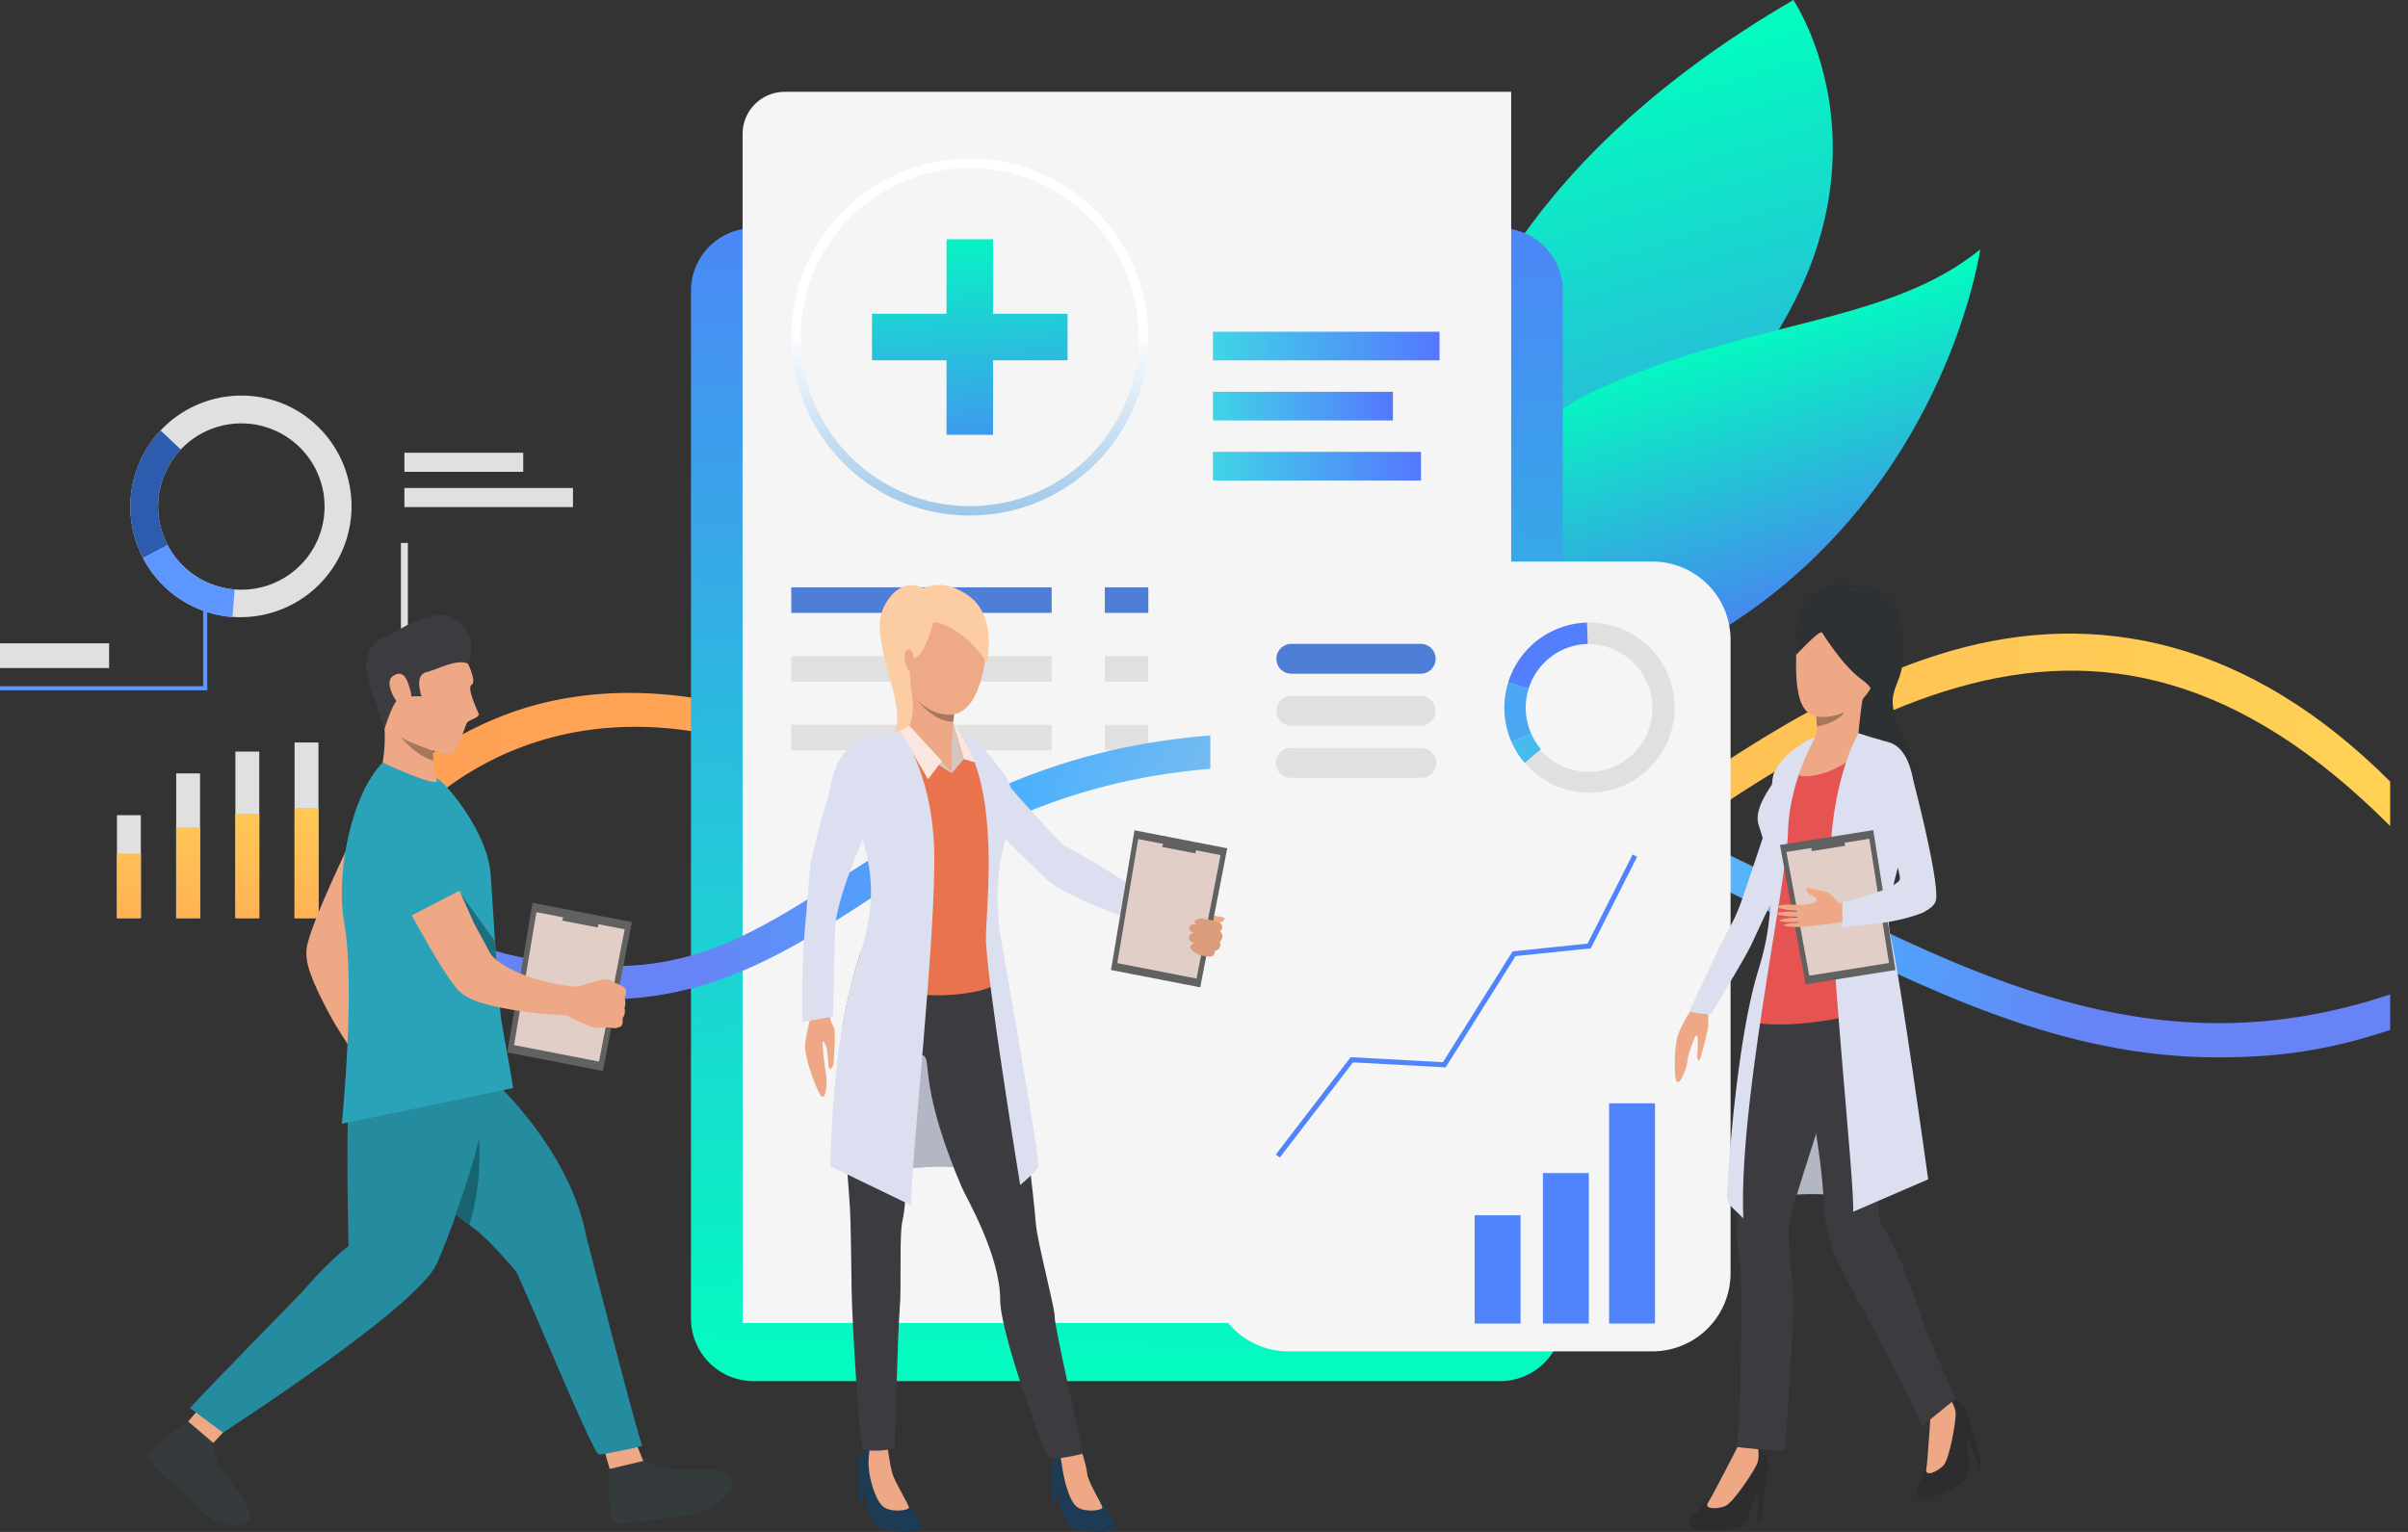 <svg xmlns="http://www.w3.org/2000/svg" width="110" height="70" fill="none" viewBox="0 0 110 70">
  <rect x="0" y="0" width="110" height="70" fill="#333333" stroke="none"/>
  <path fill="#F3F3F3" d="M50.307 24.809h-.318v33.445h.319V24.809z"/>
  <path fill="#fff" d="M53.585 20.688h-3.437v.872h3.437v-.872zM52.898 22.299h-2.75v.872h2.75v-.872zM53.913 60.235h-3.605v1.162h3.605v-1.162z"/>
  <path fill="url(#paint0_linear_161_131)" d="M63.334 7.847s8.481 10.056 3.101 16.567c-5.38 6.512-6.86.127-6.86.127s-3.22.599 2.357-7.546c2.63-3.84 1.402-9.148 1.402-9.148z"/>
  <path fill="url(#paint1_linear_161_131)" d="M81.924 0s6.3 9.3-4.67 20.012C66.285 30.725 67.1 37.114 67.1 37.114S55.885 15.159 81.924 0z"/>
  <path fill="url(#paint2_linear_161_131)" d="M65.053 33.073c-4.602.415.737-12.03 7.927-15.278 7.19-3.249 13.274-2.973 17.478-6.4 0 0-2.742 19.632-25.405 21.678z"/>
  <path fill="#E0E0E0" d="M18.632 24.809h-.318v33.445h.318V24.809z"/>
  <path fill="#F3F3F3" d="M41.298 24.809h-.319v33.445h.319V24.809zM63.964 24.809h-.318v33.445h.318V24.809z"/>
  <path fill="#E0E0E0" d="M23.902 20.688h-5.429v.872h5.429v-.872zM26.174 22.299h-7.7v.872h7.7v-.872z"/>
  <path fill="#fff" d="M47.268 20.688h-6.373v.872h6.373v-.872zM44.97 22.299h-4.075v.872h4.075v-.872zM67.914 20.688h-3.95v.872h3.95v-.872zM68.568 22.299h-4.604v.872h4.604v-.872zM44.745 60.235h-3.606v1.162h3.606v-1.162zM67.57 60.235h-3.606v1.162h3.606v-1.162z"/>
  <path fill="url(#paint3_linear_161_131)" d="M58.846 47.938c-5.218 0-9.357-3.51-13.408-6.945-3.073-2.605-6.26-5.269-9.94-6.582-11.229-4.01-16.973 3.312-17.025 3.376V35.56c.06-.076 1.085-1.407 4.05-2.677 2.7-1.157 7.228-2.08 13.475.093 3.957 1.377 7.244 4.163 10.422 6.858 6.448 5.466 12.016 10.187 21.687 2.792 7.324-5.6 14.229-10.937 21.022-12.887 6.644-1.908 13.572-.511 20.056 5.973v2.034c-13.774-13.834-25.55-5.081-40.155 6.088-3.87 2.958-7.203 4.103-10.184 4.104z"/>
  <path fill="#E0E0E0" d="M6.433 37.25H5.344v4.704h1.09V37.25zM9.138 35.34h-1.09v6.614h1.09V35.34zM11.843 34.343h-1.09v7.61h1.09v-7.61zM14.547 33.927h-1.09v8.026h1.09v-8.026z"/>
  <path fill="url(#paint4_linear_161_131)" d="M6.433 39.003H5.344v2.95h1.09v-2.95z"/>
  <path fill="url(#paint5_linear_161_131)" d="M9.138 37.804h-1.09v4.15h1.09v-4.15z"/>
  <path fill="url(#paint6_linear_161_131)" d="M11.843 37.179h-1.09v4.775h1.09v-4.775z"/>
  <path fill="url(#paint7_linear_161_131)" d="M14.547 36.918h-1.09v5.035h1.09v-5.035z"/>
  <path fill="url(#paint8_linear_161_131)" d="M34.43 63.11h34.095a2.864 2.864 0 002.863-2.863v-46.96a2.864 2.864 0 00-2.863-2.864H34.429a2.864 2.864 0 00-2.864 2.863v46.96a2.864 2.864 0 002.864 2.864z"/>
  <path fill="#F5F5F5" d="M69.032 4.195H35.845c-1.062 0-1.923.86-1.923 1.922v54.336h35.11V4.195z"/>
  <path fill="url(#paint9_linear_161_131)" d="M65.76 15.158H55.408v1.309H65.76v-1.31z"/>
  <path fill="url(#paint10_linear_161_131)" d="M64.91 20.647h-9.502v1.31h9.502v-1.31z"/>
  <path fill="url(#paint11_linear_161_131)" d="M63.63 17.903h-8.222v1.309h8.222v-1.31z"/>
  <path fill="url(#paint12_linear_161_131)" d="M44.3 23.555a8.086 8.086 0 01-3.37-.727 8.176 8.176 0 01-4.783-7.428c0-4.496 3.658-8.154 8.154-8.154 4.497 0 8.155 3.658 8.155 8.154a8.175 8.175 0 01-4.785 7.428 8.093 8.093 0 01-3.37.727zm0-15.879c-4.258 0-7.723 3.466-7.723 7.724a7.746 7.746 0 004.531 7.036 7.656 7.656 0 003.192.689 7.656 7.656 0 003.192-.689 7.745 7.745 0 004.532-7.036c0-4.258-3.465-7.724-7.723-7.724z"/>
  <path fill="#4E7ED6" d="M48.041 26.837H36.146v1.168h11.895v-1.168z"/>
  <path fill="#E0E0E0" d="M48.041 29.979H36.146v1.167h11.895V29.98zM48.041 33.12H36.146v1.167h11.895V33.12z"/>
  <path fill="#4E7ED6" d="M52.455 26.837H50.47v1.168h1.986v-1.168z"/>
  <path fill="#E0E0E0" d="M52.455 29.979H50.47v1.167h1.986V29.98zM52.455 33.12H50.47v1.167h1.986V33.12z"/>
  <path fill="url(#paint13_radial_161_131)" d="M101.282 48.316c-7.07 0-13.216-3.056-19.622-6.242-7.91-3.933-16.088-8-26.986-6.887-6.958.712-11.325 3.545-15.18 6.045-3.488 2.264-6.787 4.255-11.255 4.425-7.22.275-9.725-2.805-9.767-2.993v-1.976c.01.034 1.586 3.49 9.76 3.45 4.025-.02 6.996-1.948 10.436-4.18 3.998-2.594 8.528-5.534 15.852-6.282 11.333-1.158 19.713 3.008 27.816 7.038 8.478 4.216 16.57 8.17 26.847 4.725v1.624c-2.963.993-5.295 1.253-7.901 1.253z"/>
  <path fill="#F5F5F5" d="M75.484 61.75H58.858a3.57 3.57 0 01-3.57-3.57V29.231a3.57 3.57 0 013.57-3.57h16.626a3.57 3.57 0 013.57 3.57v28.95a3.57 3.57 0 01-3.57 3.569z"/>
  <path fill="#E0E0E0" d="M76.276 31.029a3.892 3.892 0 00-4.973-2.353 3.885 3.885 0 00-2.353 4.973 3.854 3.854 0 00.699 1.21 3.892 3.892 0 006.627-3.83zm-2.68 4.056a2.918 2.918 0 11-1.967-5.494 2.918 2.918 0 011.966 5.494z"/>
  <path fill="#537FFD" d="M69.829 31.47l-.93-.291a3.886 3.886 0 013.597-2.73l.03.973a2.91 2.91 0 00-2.697 2.047z"/>
  <path fill="#4BA6F3" d="M69.939 33.503l-.893.388a3.872 3.872 0 01-.146-2.712l.93.29a2.906 2.906 0 00.109 2.034z"/>
  <path fill="#46BBED" d="M69.649 34.86a3.884 3.884 0 01-.604-.968l.893-.389c.117.27.27.513.452.727l-.741.63z"/>
  <g>
    <path fill="#5084FC" d="M72.578 53.602h-2.097v6.876h2.097v-6.876z"/>
  </g>
  <g>
    <path fill="#5084FC" d="M69.46 55.53h-2.096v4.948h2.097v-4.947z"/>
  </g>
  <g>
    <path fill="#5084FC" d="M75.603 50.416h-2.097v10.062h2.097V50.416z"/>
  </g>
  <g>
    <path fill="#5084FC" d="M58.463 52.894l-.182-.14 3.417-4.446 4.218.229 3.18-5.065 3.426-.354 2.059-4.071.205.103-2.116 4.184-3.439.355-3.193 5.085-4.231-.23-3.344 4.35z"/>
  </g>
  <path fill="#4E7ED6" d="M64.926 30.785h-5.963a.682.682 0 010-1.363h5.963a.682.682 0 010 1.363z"/>
  <path fill="#E0E0E0" d="M64.926 33.163h-5.963a.682.682 0 010-1.363h5.963a.682.682 0 010 1.363zM64.926 35.542h-5.963a.682.682 0 010-1.364h5.963a.682.682 0 010 1.364z"/>
  <g>
    <path fill="#B3B7C4" d="M45.558 53.614s-2.362-.668-5.248 0l1.385-7.092s3.456 3.664 3.863 7.092z"/>
    <path fill="#EEA987" d="M53.043 41.388s.53.38.687.332c.157-.048.42.03.57.014.148-.016.538-.203.694-.162.064.016.419.268.552.288.133.019.408.025.39.139-.019.113-.266.174-.266.174s.12.025.136.13c.029.205-.078.277-.078.277s.108.104.098.192c-.021.193-.127.26-.127.26s.047.101.003.226c-.055.16-.224.184-.224.184s-.022.217-.142.246c-.12.03-.223-.013-.322-.016-.099-.002-.947-.296-1.452-.737s-1.09-.699-1.09-.699l.571-.848z"/>
    <path fill="#FCCCA2" d="M42.168 26.88s-.791-.508-1.505.395c-.714.903-.457 1.77-.308 2.582.148.803.867 2.643.561 3.454-.305.81.085 1.232.085 1.232s2.456.629 2.17-3.064c-.287-3.693-1.003-4.6-1.003-4.6z"/>
    <path fill="#DBDFF0" d="M43.22 33.853s.935-.128 1.563.342c.628.47 1.057 1.352 1.248 1.628.192.277 2.433 2.75 2.544 2.795.111.044 1.506.814 2.446 1.435.939.623 2.419 1.371 2.419 1.371l-.803.984s-3.955-1.415-4.778-2.181c-.879-.818-4.942-4.875-4.942-4.875s-1.021-.826.304-1.5z"/>
    <path fill="#1D3B54" d="M50.022 68.25s1.011 1.36.873 1.577c-.139.216-1.202.246-1.85 0-.647-.247-.662-1.842-.955-2.528-.123-.287.14-1.134.509-1.195.368-.062.77.119.77.119s-.383.965.653 2.026z"/>
    <path fill="#EEA886" d="M49.375 66.21s.213.58.29 1.134c.065.459.721 1.434.69 1.557-.03.123-.863.235-1.202-.083-.339-.317-.557-1.242-.632-1.795-.07-.515-.157-.77-.157-.77s.688-.382 1.011-.042z"/>
    <path fill="#1D3B54" d="M48.063 67.178v1.426h.185v-1.102l-.185-.323zM41.22 68.272s.975 1.338.836 1.554c-.139.216-1.202.246-1.85 0-.647-.247-.662-1.842-.955-2.527-.123-.288.14-1.135.509-1.196.369-.062.801.132.801.132s-.377.975.659 2.037z"/>
    <path fill="#EEA886" d="M40.561 66.235s.077.632.2 1.079c.124.447.786 1.464.756 1.587-.031.124-.864.235-1.203-.082-.339-.318-.6-1.239-.632-1.796-.03-.556.077-.92.077-.92s.478-.207.802.132z"/>
    <path fill="#1D3B54" d="M39.224 67.178v1.426h.185v-1.102l-.185-.323z"/>
    <path fill="#3B3B40" d="M45.433 44.071s.868 4.037 1.067 5.054c.2 1.016.757 5.939.817 6.776.06.836.905 3.99.865 4.29-.04.298 1.301 6.23 1.301 6.23s-1.38.375-1.612.122c-.198-.215-2.18-5.639-2.18-7.134 0-2.065-1.56-4.696-1.756-5.158-1.832-4.294-1.44-5.674-1.68-5.953-.24-.279-.26.173-.4.79-.139.618-.437 5.96-.617 6.637-.179.677-.04 2.969-.14 4.125-.1 1.156-.214 6.335-.214 6.335s-1 .23-1.475.008c-.137-.064-.483-5.77-.503-7.144-.02-1.375-.04-3.272-.08-3.866-.369-5.699-.913-6.507.153-10.546 2.046-7.745 6.454-.566 6.454-.566z"/>
    <path fill="#E8734D" d="M43.186 33.316s.906.428 1.22.49c.314.064 1.535 1.649 1.749 2.227.214.579 0 1.447-.44 2.466-.441 1.019-.026 1.358-.227 2.377-.201 1.02-.01 3.408.027 3.974.038.566-4.628 1.285-6.422-.522 0 0 .973-1.829 1.124-2.08.151-.252.026-1.623-.113-1.975-.138-.353-1.06-3.348-1.06-3.348s-.753-2.3-.072-2.829c.591-.459 2.203-.623 2.492-.723.29-.101 1.13-.145 1.722-.057z"/>
    <path fill="#D6C5BE" d="M43.476 35.335l.55-.644-.478-1.697s-.16.945-.072 2.341z"/>
    <path fill="#EEA886" d="M43.618 32.271s-.18 1.661-.142 2.203c0 0-.941.943-2.012-1.101 0 0 .45-.843.111-1.991-.339-1.148 2.043.889 2.043.889z"/>
    <path fill="#EEA886" d="M43.476 34.473v.862l-1.084-.81 1.084-.052z"/>
    <path fill="#D6C5BE" d="M43.476 35.335l-.45-.557-1.515-1.51-.49.473 2.455 1.594z"/>
    <path fill="#FAE6DE" d="M44.026 34.69l.693.192-1.17-1.888.477 1.697zM43.026 34.778l-.634.83-1.294-2.209.451-.23 1.477 1.61z"/>
    <path fill="#A77860" d="M43.581 32.637l-.03.332s-.749.141-1.728-1.053c0 0 .694.846 1.758.72z"/>
    <path fill="#EEA987" d="M43.392 32.66c.294-.01 1.117-.106 1.523-2.001.496-2.316-.6-3.516-1.538-3.739-.938-.222-1.803.104-2.284 1.314 0 0-.35.943.22 2.624.569 1.68 1.763 1.814 2.078 1.803z"/>
    <path fill="#FCCCA2" d="M42.639 28.422s1.26.078 2.43 1.837c0 0 .548-2.116-.885-3.082-1.432-.966-2.435-.136-2.785.286 0 0-.501.115-.517 1.066-.016.95-.656 2.386.748 3.067 0 0-.134-1.086-.01-1.334.124-.249.553-.08 1.019-1.84z"/>
    <path fill="#EEA987" d="M41.69 29.84c-.064-.165-.237-.231-.332-.055-.095.177.018.862.272.936.254.075.188-.547.06-.881z"/>
    <path fill="#DBDFF0" d="M41.098 33.4s1.423 1.701 1.572 5.28c.15 3.578-1.12 15.006-1.042 16.4l-3.69-1.786s.022-5.766 1.257-9.394c1.45-4.256-.2-5.554-.35-8.173 0 0 .069-1.917 1.137-2.09 1.004-.165 1.116-.238 1.116-.238zM43.958 33.654s.579.068.761.284c.183.216 1.327 1.534 1.41 1.923.084.388.35.678-.199 2.485-.49 1.619-.367 3.432-.266 4.158.102.726 1.87 10.538 1.772 10.79-.097.252-.833.852-.833.852s-1.582-9.681-1.565-11.298c.017-1.617.65-6.43-1.08-9.194z"/>
    <path fill="#616161" d="M56.061 38.763l-1.233 6.352-4.077-.791 1.074-6.384 4.236.823z"/>
    <path fill="#E0CEC7" d="M55.756 39.072l-1.096 5.642-3.621-.703.954-5.67 3.763.731z"/>
    <path fill="#616161" d="M54.607 38.995l.077-.396-1.463-.284-.135.385 1.521.295z"/>
    <path fill="#DB9C7C" d="M55.603 42.122s-.73-.239-.946-.102c-.217.138.042.238.042.238s-.255-.104-.355.087c-.1.19.209.292.209.292s-.213-.028-.24.196c-.027.223.248.25.248.25s-.319.126-.117.33c.339.343.903.292.903.292s.14-.034.15-.25c0 0 .337-.058.23-.42 0 0 .27-.297.002-.456 0 0 .286-.34-.126-.457z"/>
    <path fill="#EEA886" d="M37.928 45.769s-.147.687.153 1.152c.115.177.005 1.52-.006 1.689-.009.14-.135.26-.188.231-.052-.029-.063-.772-.143-1.012-.066-.2-.125-.277-.161-.213-.037.065.086 1.144.157 1.502.07.357-.018 1.11-.203.988-.186-.122-.806-1.793-.76-2.352.046-.558.257-1.256.257-1.256l.894-.73z"/>
    <path fill="#DBDFF0" d="M40.88 33.5s-1.473-.09-2.212.769c-.74.86-.699 1.881-.887 2.325-.188.443-.618 2.351-.712 2.66-.095.31-.186 2.046-.32 3.444-.135 1.398-.108 4.007-.108 4.007l1.41-.256s.057-2.488.093-3.93c.036-1.442 1.21-3.99 1.653-5.106.443-1.115 2.209-3.213 1.083-3.913z"/>
  </g>
  <g>
    <path fill="#B3B7C4" d="M85.373 54.861s-2.362-.668-5.248 0l1.385-7.091s3.456 3.664 3.863 7.091z"/>
    <path fill="#2D2D30" d="M79.006 67.005s-1.076 1.824-1.53 2.122c-.617.404-.23.813.062.814.293 0 1.789.107 2.118-.267.33-.374.493-1.495.8-1.788.307-.293.587-1.375-.15-1.742-.807-.403-1.3.861-1.3.861z"/>
    <path fill="#EEA886" d="M79.41 66.049s-1.17 2.29-1.383 2.606c-.212.315.4.315.78.165.379-.15 1.364-1.67 1.47-1.961.107-.292.03-.715.03-.715l-.898-.095z"/>
    <path fill="#2D2D30" d="M80.72 67.352l-.284 2.19-.151.007.047-1.576.388-.62zM88.233 65.227s-.258 2.102-.556 2.556c-.404.618.114.838.383.721.269-.116 1.683-.616 1.835-1.09.153-.475-.145-1.568.02-1.96.163-.39-.012-1.494-.834-1.536-.9-.046-.848 1.309-.848 1.309z"/>
    <path fill="#EEA886" d="M88.22 64.188s-.157 2.567-.226 2.941c-.069.374.492.13.78-.16.288-.289.584-2.075.565-2.385-.018-.31-.258-.667-.258-.667l-.86.271z"/>
    <path fill="#2D2D30" d="M89.943 64.86l.614 2.121-.136.067-.586-1.463.108-.725z"/>
    <path fill="#EEA886" d="M78.05 45.986s-.034.398-.008.822c.013.206-.33 1.432-.386 1.587-.047.13-.11.024-.127-.076-.01-.058.04-.503.032-.75-.006-.208-.041-.295-.093-.245-.052.05-.354.812-.386 1.168-.032.355-.346 1.1-.487.935-.141-.165-.12-1.683.077-2.195.198-.513.588-1.11.588-1.11l.79-.136z"/>
    <path fill="#DBDFF0" d="M78.212 46.281c.058-.163 1.466-2.422 1.803-3.14.337-.72.633-1.38.791-1.662.01-.018.028-.05.05-.094.11-.21.35-.678.592-1.114l.05-.09.043-.174c.17-.302.071-.503.104-.757a.77.77 0 01.076-.247l.005-.01c.207-.407.368-.766.42-.973.169-.687.979-3.737.979-3.737s-1.309.461-1.512.93a24.856 24.856 0 00-.772 2.113c-.1.331-1.023 3.075-1.214 3.633-.19.557-.385 1.025-.597 1.382-.213.356-1.744 3.587-1.852 3.88 0 0 .976.223 1.034.06z"/>
    <path fill="#3B3B40" d="M83.74 49.266c-.053.259-.396 1.342-.78 2.546-.35 1.098-.735 2.295-.965 3.06-.086.284-.15.509-.184.646-.22.905.028 2.324.108 3.51s-.372 7.197-.372 7.197c-.302.141-2.237-.109-2.237-.109.221-.422.29-7.985.17-8.448-.122-.462-.202-1.748-.081-2.251.025-.104.037-.24.04-.404.01-.634-.12-1.682-.2-2.833-.1-1.447.462-5.045.542-5.367l.034-.123c.148-.504.625-1.937.625-1.937.967-.288 1.695-.34 2.239-.229.72.147 1.115.579 1.313 1.127.472 1.309-.182 3.28-.251 3.615z"/>
    <path fill="#3B3B40" d="M89.34 63.917l-1.55 1.255c-.166-.803-3.728-7.161-3.97-7.785-.243-.623-.501-1.829-.501-2.271 0-.079-.006-.212-.017-.385a29.969 29.969 0 00-.342-2.919 11.325 11.325 0 00-.103-.515c-.195-.85-.229-3.749-.23-5.454-.002-.758.003-1.28.003-1.28l.049-.038c.367-.278 2.718-1.969 3.537-.388.217.418.358.866.444 1.334.263 1.432.005 3.046-.207 4.517-.182 1.257-.53 3.035-.63 4.354-.055.726-.035 1.313.13 1.599.462.803.914 1.484 1.85 4.322.303.922 1.537 3.654 1.537 3.654z"/>
    <path fill="#2D3133" d="M82.052 29.926s-.512-3.308 2.228-3.248c2.74.061 2.704 1.697 2.655 3.32-.049 1.624-1.099 1.502.085 3.76 1.184 2.259-1.025 2.259-1.025 2.259L84.28 33.66l-2.228-3.735z"/>
    <path fill="#EEA886" d="M83.98 26.996s-1.855.293-1.929 2.93c-.073 2.637.501 3.198 2.124 2.65 1.624-.55 2.136-3.309 2.173-3.736.037-.428.135-2.161-2.368-1.844z"/>
    <path fill="#E55353" d="M87.239 36.167c.007.908-1.037 3.078-1.197 3.748-.161.67-.416.885-.201 1.743.214.858.879 3.76.852 4.014-.027.254-4.06 1.535-6.879 1.019 0 0 1.098-4.096 1.178-4.565.08-.47-.097-2.227-.138-2.724-.04-.496-.542-1.563-.525-2.06.017-.506.266-.944.613-1.485.108-.167.222-.338.335-.504.368-.54.737-1.032.917-1.201.135-.126.26-.223.37-.295.228-.152.38-.201.38-.201l1.596-.255s.994.36 1.566.494c0 0 1.116.163 1.133 2.272z"/>
    <path fill="#E55353" d="M82.566 33.857l-.925 1.457-.853 1.344c.002-.007.059-.21.155-.8.019-.112.038-.238.06-.379.006-.041.015-.083.026-.124.365-.842 1.495-1.477 1.536-1.498z"/>
    <path fill="#EEA886" d="M85.22 31.387c-.162.303-.331 2.189-.331 2.189s-2.27.858-2.037.372c.105-.22.136-.506.138-.752a3.64 3.64 0 00-.025-.458l-.01-.078s2.425-1.577 2.264-1.273z"/>
    <path fill="#2D3133" d="M83.224 28.888s.952 1.55 1.819 2.16c.866.611.427 1.1.427 1.1s2.261-4.761.111-5.09c-2.15-.33-3.468-.355-3.53 2.868 0 0 .977-1.062 1.173-1.038z"/>
    <path fill="#A77860" d="M84.259 32.544c-.349.514-1.269.652-1.269.652a3.603 3.603 0 00-.025-.458c.591.114 1.294-.194 1.294-.194z"/>
    <path fill="#DBDFF0" d="M81.033 35.345s-.05.102-.09.512l.335-.504s.597-.856.801-1.079c.205-.222.486-.417.486-.417s-1.175.565-1.532 1.488z"/>
    <path fill="#EEA886" d="M86.064 40.81s-.671.236-1.294.368.021.878.021.878 1.08-.1 1.598-.15c.251-.024-.325-1.096-.325-1.096z"/>
    <path fill="#E55353" d="M85.549 36.622s1.456-.571 1.887-.605c0 0-.293-2.339-1.724-2.091-1.43.248-.163 2.696-.163 2.696z"/>
    <path fill="#EEA886" d="M82.946 33.656s-1.07 1.644-.708 1.788c.362.144 2.322-.191 3.155-1.753 0 0-1.246-.64-2.447-.035z"/>
    <path fill="#DBDFF0" d="M84.895 33.51s-1.134 1.881-1.283 5.46c-.149 3.578 1.12 15.006 1.042 16.4l3.427-1.48s-1.291-9.346-1.72-11.128c-.429-1.783.925-4.127 1.076-6.745 0 0-.095-1.796-1.137-2.09-1.042-.296-1.405-.417-1.405-.417z"/>
    <path fill="#EEA886" d="M87.185 35.4s-.256-1.728-1.522-1.442c-1.217.273-.077 2.539.013 2.807.089.269.99 2.46 1.068 2.747.247.908.016.93-.356 1.144-1.098.632-3.354.59-3.614.764-.26.174-.245.714.192.733.57.024 3.82-.281 4.273-.326.44-.043 1.315-.08 1.085-1.642-.155-1.054-1.139-4.784-1.139-4.784z"/>
    <path fill="#DBDFF0" d="M82.946 33.656s-1.206 2.001-1.269 4.371c-.063 2.37-2.27 12.47-2.038 17.644l-.513-.497a.792.792 0 01-.24-.617c.088-1.486.48-7.161 1.45-10.27 1.124-3.6.18-5.985-.009-6.627-.189-.642.415-1.497.617-1.803.202-.305.686-1.71 2.002-2.201z"/>
    <path fill="#616161" d="M85.572 37.933l1.016 6.391-4.102.652-1.176-6.365 4.262-.678z"/>
    <path fill="#E0CEC7" d="M85.39 38.328l.902 5.677-3.643.578-1.044-5.653 3.785-.602z"/>
    <path fill="#616161" d="M84.285 38.649l-.063-.398-1.473.233.006.408 1.53-.243z"/>
    <path fill="#EEA886" d="M84.77 41.178s-.678.114-.741.103c-.063-.01-.331-.449-.641-.528-.311-.079-.699-.14-.794-.199-.096-.06-.122.245.176.37.298.123.373.29-.185.402-.309.062-1.464-.067-1.368.128.057.115 1.169.196 1.169.196s-1.2-.005-1.241.067c-.08.143 1.123.194 1.174.189 0 0-1.032.06-1.04.152-.012.115 1.033.066 1.023.085 0 0-.82.056-.812.126.011.092.733.103.872.087.14-.016 1.554-.177 1.79-.225.24-.047.638-.075.638-.075l-.02-.878z"/>
    <path fill="#DBDFF0" d="M87.382 35.588s1.163 4.404 1.066 5.488c-.096 1.084-4.287 1.287-4.287 1.287v-1.141s2.194-.487 2.606-.99c.214-.263-1.218-3.61-1.218-3.61s-1.281-2.094-.067-2.628c1.214-.534 1.737.958 1.9 1.594z"/>
  </g>
  <g>
    <path fill="#EEA886" d="M17.373 47.522s-.69.342-1.344.407c0 0-.617-.906-.979-1.584-.862-1.617-1.117-2.374-1.043-2.995.132-1.116 2.327-5.581 2.327-5.581l2.437.94-1.866 3.315c-.174.34-.398.892-.63 1.34-.305.59.062 1.936.279 2.499 0 0 .397 1.09.82 1.659z"/>
    <path fill="#353A3D" d="M9.758 65.915s-.071.404.208.943c.28.54 1.533 1.915 1.446 2.48-.086.564-1.534.498-2.443-.496-.909-.995-2.26-2.027-2.209-2.266.05-.238 1.413-1.479 1.887-1.644.474-.165 1.111.983 1.111.983z"/>
    <path fill="#EEA886" d="M10.259 65.383l-.512.552-1.152-.982.53-.613 1.134 1.043z"/>
    <path fill="#248C9E" d="M8.677 64.34c.562-.637 5.095-5.275 5.095-5.275 2.312-2.665 3.216-2.735 3.216-2.735s.584.012 1.377.12c.114.016.486.012.605.031 1.472.24 1.512.071.974 1.277-.885 1.983-9.759 7.704-9.759 7.704L8.677 64.34z"/>
    <path fill="#353A3D" d="M29.385 66.757s.727.317 1.367.404c.64.088 2.184-.166 2.622.254.438.421-.506 1.64-1.928 1.82-1.421.182-3.242.483-3.418.294-.177-.19-.325-1.894-.178-2.407.147-.514 1.535-.365 1.535-.365z"/>
    <path fill="#EEA886" d="M29.08 66.004l.305.753-1.535.365-.232-.807 1.462-.311z"/>
    <path fill="#248C9E" d="M26.776 56.48s-.625-2.383.842 3.23c0 0 1.547 5.99 1.717 6.33.04.081-1.939.443-1.976.429-.344-.137-3.425-7.811-4.19-9.229-.675-1.247 3.607-.76 3.607-.76z"/>
    <path fill="#248C9E" d="M26.776 56.48l-3.08 1.772s-1.211-1.489-2.014-2.096a15.614 15.614 0 01-.248-.19 21.88 21.88 0 01-.614-.478c-.586-.468-1.134-.941-1.436-1.29-.873-1.008 1.037-7.377 3.449-4.536-.001 0 3.232 3.035 3.943 6.818z"/>
    <path fill="#248C9E" d="M22.64 48.907s-1.518 6.973-3.014 9.345c0 0-2.54-.856-3.707-1.314 0 0-.114-5.04 0-6.356.104-1.229 6.72-1.675 6.72-1.675z"/>
    <path fill="#2AA3B8" d="M15.613 51.352s.64-6.266.11-9.181c-.352-1.939.158-5.084 1.32-6.781.14-.206.287-.39.438-.546 0 0 2.345.621 2.58.785.034.024.288.248.61.641.667.82 1.653 2.301 1.749 3.74.07 1.047.127 2.008.192 3l.062.917c.053.746.113 1.527.188 2.388.041.48.364 2 .577 3.402l-7.826 1.636z"/>
    <path fill="#196370" d="M21.433 55.967a21.747 21.747 0 01-.613-.479c.123-.393.793-2.184 1.055-3.463 0 0 .194 1.992-.442 3.942z"/>
    <path fill="#1D6F7D" d="M22.674 43.926s-1.365 2.075-1.607-3.05l1.545 2.133.062.917z"/>
    <path fill="#EEA886" d="M17.48 34.844s.245-1.356-.04-2.144c-.284-.787 2.335 1.328 2.335 1.328a11.587 11.587 0 00.026.733c.024.322.067.673.146.875.175.443-2.466-.792-2.466-.792z"/>
    <path fill="#EEA886" d="M21.268 30.094s.552 1.04.274 1.2c-.23.13.26 1.151.324 1.318.064.167-.416.284-.52.39-.102.106-.412 1.42-.808 1.457-.395.037-2.17-.594-2.652-1.101-.482-.507-.864-2.786-.534-3.744.33-.957 2.942-1.337 3.916.48z"/>
    <path fill="#3B3B40" d="M21.378 30.32s.578-1.116-.453-1.953c-1.03-.837-2.951.607-3.167.662-.216.054-1.495.462-.853 2.365.582 1.726.657 1.921.657 1.921s.354-1.147.58-1.308c.35-.252 1.117-.186 1.117-.186s-.359-.973.213-1.107c.573-.134 1.33-.613 1.906-.394z"/>
    <path fill="#EEA886" d="M18.655 31.26c-.05-.132-.209-.706-.702-.373-.493.333.297 1.416.383 1.431.085.014.736.066.32-1.057z"/>
    <path fill="#A77860" d="M19.8 34.76c-.81-.218-1.507-1.1-1.507-1.1.222.217 1.486.642 1.486.642.003.128.01.289.022.458z"/>
    <path fill="#616161" d="M28.864 42.133l-1.322 6.805-4.368-.848 1.151-6.839 4.539.882z"/>
    <path fill="#E0CEC7" d="M28.536 42.464l-1.174 6.044-3.879-.753 1.022-6.074 4.031.783z"/>
    <path fill="#616161" d="M27.306 42.381l.082-.424-1.568-.304-.143.412 1.629.316z"/>
    <path fill="#EEA886" d="M28.353 46.91s-.192.08-.293.074c0 0-.184-.025-.315-.034-.042-.003-.079-.004-.102-.003-.099.006-.313.048-.554-.004-.241-.053-1.221-.546-1.221-.546l.116-.605.028-.582s1.429-.486 1.659-.463a.66.66 0 01.065.01c.193.038.32.148.419.18.036.012.389.153.423.261.048.15.02.274-.047.358 0 0 .08.298-.004.488 0 0 .083.273-.09.478.001 0 .054.286-.084.388z"/>
    <g>
      <path fill="#EEA886" d="M26.341 45.075s-.136.759-.473 1.322c0 0-1.096-.043-1.856-.157-1.812-.27-2.572-.517-3.027-.946-.817-.77-3.096-5.194-3.096-5.194l2.206-1.397 1.552 3.473c.169.342.479.852.701 1.306.292.595 1.592 1.103 2.173 1.264 0 0 1.112.33 1.82.33z"/>
    </g>
    <g>
      <path fill="#2AA3B8" d="M21.195 40.591l-2.508 1.304s-.498-.962-.643-1.275c-.418-.897-1.064-2.253-.252-2.826 1.754-1.236 2.508.815 2.938 1.94.133.348.465.857.465.857z"/>
    </g>
  </g>
  <g>
    <path fill="url(#paint14_linear_161_131)" d="M45.363 10.933h-2.125v8.936h2.125v-8.936z"/>
    <path fill="url(#paint15_linear_161_131)" d="M39.833 16.463v-2.125h8.935v2.125h-8.935z"/>
  </g>
  <g>
    <path fill="#E0E0E0" d="M13.195 18.563a5.072 5.072 0 00-6.752 2.415 5.062 5.062 0 00.092 4.522 5.047 5.047 0 002.635 2.365 5.072 5.072 0 004.024-9.302zm1.268 6.209a3.803 3.803 0 01-6.804.139 3.795 3.795 0 01.599-4.372 3.803 3.803 0 016.205 4.233z"/>
    <path fill="#2D5BAD" d="M7.659 24.91l-1.124.59a5.065 5.065 0 01-.093-4.523 5.07 5.07 0 01.892-1.309l.924.87a3.797 3.797 0 00-.599 4.372z"/>
    <path fill="#5D96FF" d="M9.634 26.683l-.465 1.181A5.05 5.05 0 016.534 25.5l1.124-.59a3.785 3.785 0 001.976 1.773zM10.617 28.201a5.039 5.039 0 01-1.448-.337l.465-1.18c.355.14.721.223 1.085.252l-.102 1.265z"/>
  </g>
  <g>
    <path fill="#5D96FF" d="M9.468 31.543H0v-.188h9.28v-4.011h.188v4.199z"/>
  </g>
  <g>
    <path fill="#E0E0E0" d="M4.984 29.396H0v1.13h4.984v-1.13z"/>
  </g>
  <defs>
    <linearGradient id="paint0_linear_161_131" x1="59.849" x2="65.204" y1="8.904" y2="26.544" gradientUnits="userSpaceOnUse">
      <stop stop-color="#40D5E6"/>
      <stop offset="1" stop-color="#57F"/>
    </linearGradient>
    <linearGradient id="paint1_linear_161_131" x1="70.042" x2="79.108" y1="3.607" y2="33.469" gradientUnits="userSpaceOnUse">
      <stop stop-color="#01FFBE"/>
      <stop offset="1" stop-color="#4C7EF2"/>
    </linearGradient>
    <linearGradient id="paint2_linear_161_131" x1="75.221" x2="79.323" y1="16.02" y2="29.535" gradientUnits="userSpaceOnUse">
      <stop stop-color="#01FFBE"/>
      <stop offset="1" stop-color="#4C7EF2"/>
    </linearGradient>
    <linearGradient id="paint3_linear_161_131" x1="18.473" x2="109.185" y1="38.445" y2="38.445" gradientUnits="userSpaceOnUse">
      <stop stop-color="#FF9F55"/>
      <stop offset="1" stop-color="#FFD255"/>
    </linearGradient>
    <linearGradient id="paint4_linear_161_131" x1="5.889" x2="5.889" y1="46.021" y2="35.049" gradientUnits="userSpaceOnUse">
      <stop stop-color="#FF9F55"/>
      <stop offset="1" stop-color="#FFD255"/>
    </linearGradient>
    <linearGradient id="paint5_linear_161_131" x1="8.593" x2="8.593" y1="46.021" y2="35.049" gradientUnits="userSpaceOnUse">
      <stop stop-color="#FF9F55"/>
      <stop offset="1" stop-color="#FFD255"/>
    </linearGradient>
    <linearGradient id="paint6_linear_161_131" x1="11.298" x2="11.298" y1="46.021" y2="35.049" gradientUnits="userSpaceOnUse">
      <stop stop-color="#FF9F55"/>
      <stop offset="1" stop-color="#FFD255"/>
    </linearGradient>
    <linearGradient id="paint7_linear_161_131" x1="14.002" x2="14.002" y1="46.021" y2="35.049" gradientUnits="userSpaceOnUse">
      <stop stop-color="#FF9F55"/>
      <stop offset="1" stop-color="#FFD255"/>
    </linearGradient>
    <linearGradient id="paint8_linear_161_131" x1="50.674" x2="52.065" y1="82.381" y2="3.386" gradientUnits="userSpaceOnUse">
      <stop offset=".229" stop-color="#01FFBE"/>
      <stop offset="1" stop-color="#57F"/>
    </linearGradient>
    <linearGradient id="paint9_linear_161_131" x1="55.408" x2="65.76" y1="15.812" y2="15.812" gradientUnits="userSpaceOnUse">
      <stop stop-color="#40D5E6"/>
      <stop offset="1" stop-color="#57F"/>
    </linearGradient>
    <linearGradient id="paint10_linear_161_131" x1="55.408" x2="64.911" y1="21.302" y2="21.302" gradientUnits="userSpaceOnUse">
      <stop stop-color="#40D5E6"/>
      <stop offset="1" stop-color="#57F"/>
    </linearGradient>
    <linearGradient id="paint11_linear_161_131" x1="55.408" x2="63.63" y1="18.557" y2="18.557" gradientUnits="userSpaceOnUse">
      <stop stop-color="#40D5E6"/>
      <stop offset="1" stop-color="#57F"/>
    </linearGradient>
    <linearGradient id="paint12_linear_161_131" x1="44.3" x2="44.3" y1="26.51" y2="15.141" gradientUnits="userSpaceOnUse">
      <stop stop-color="#7DB3E0"/>
      <stop offset="1" stop-color="#fff"/>
    </linearGradient>
    <linearGradient id="paint14_linear_161_131" x1="43.923" x2="44.827" y1="9.625" y2="23.463" gradientUnits="userSpaceOnUse">
      <stop stop-color="#01FFBE"/>
      <stop offset="1" stop-color="#57F"/>
    </linearGradient>
    <linearGradient id="paint15_linear_161_131" x1="43.923" x2="44.827" y1="9.625" y2="23.463" gradientUnits="userSpaceOnUse">
      <stop stop-color="#01FFBE"/>
      <stop offset="1" stop-color="#57F"/>
    </linearGradient>
    <radialGradient id="paint13_radial_161_131" cx="0" cy="0" r="1" gradientTransform="translate(63.828 40.898) scale(32.497)" gradientUnits="userSpaceOnUse">
      <stop offset=".16" stop-color="#90C2E8"/>
      <stop offset=".581" stop-color="#47AFFF"/>
      <stop offset="1" stop-color="#6783F5"/>
    </radialGradient>
  </defs>
</svg>
